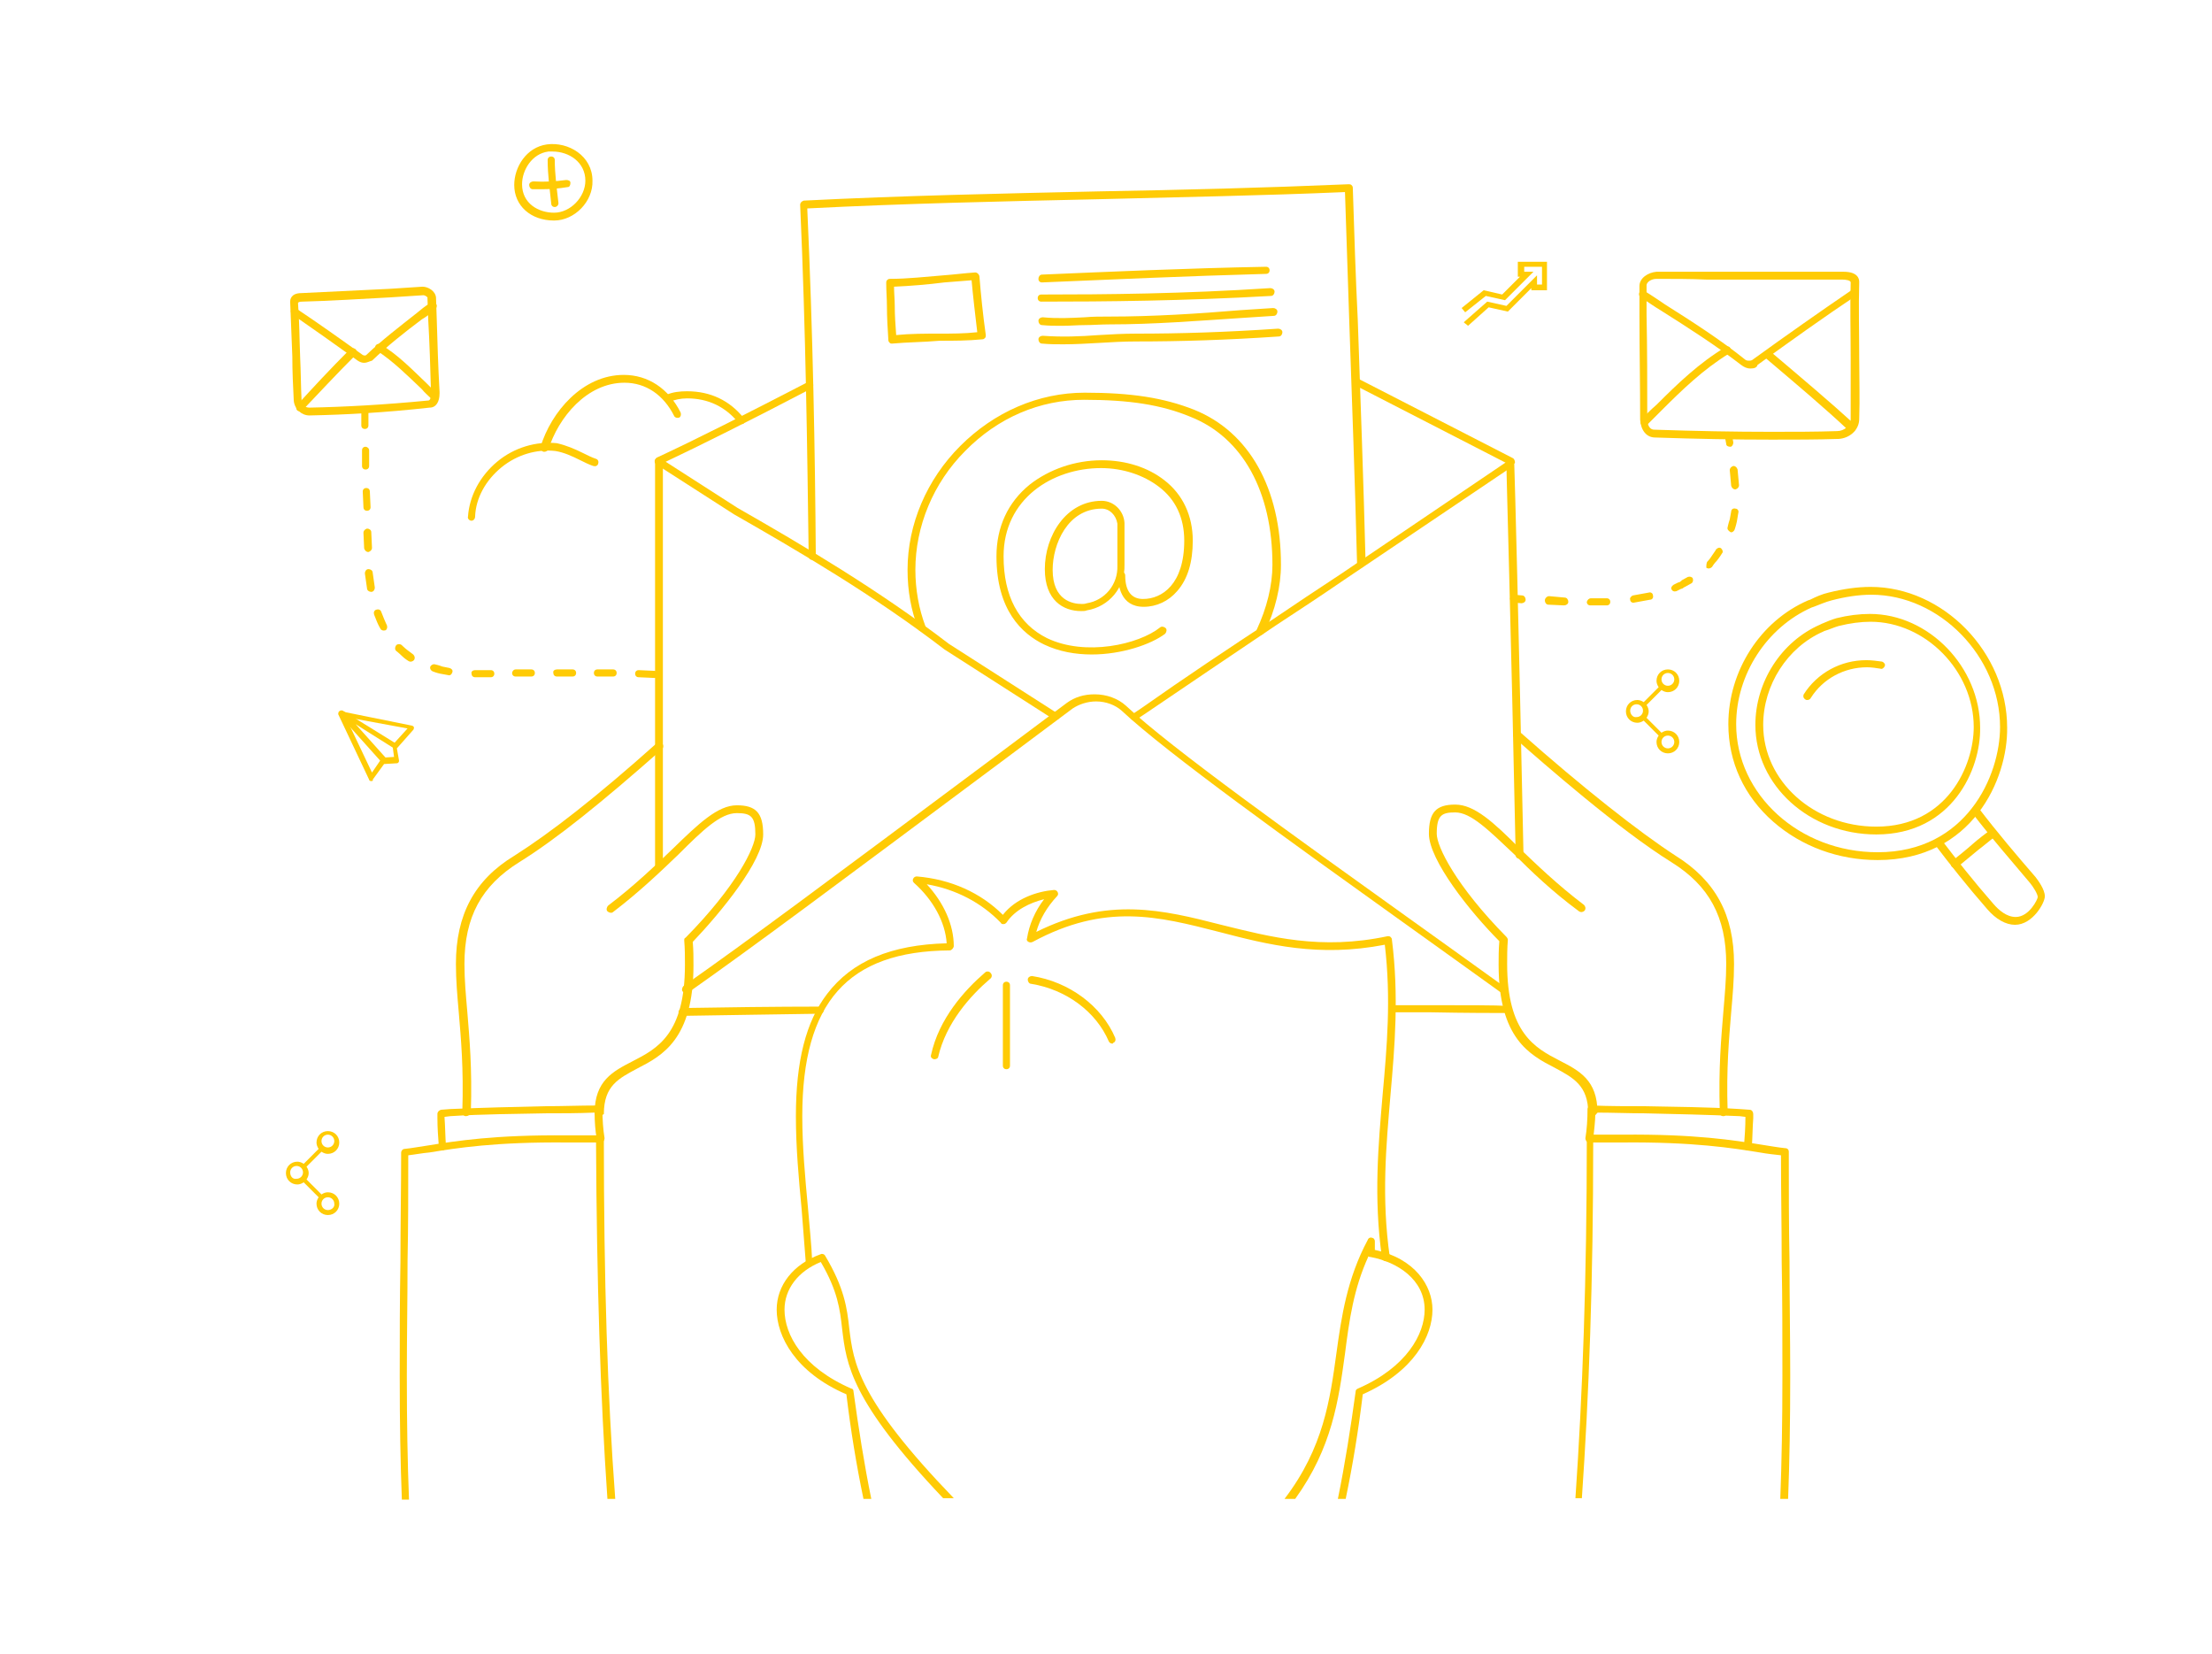 <?xml version="1.0" encoding="utf-8"?>
<!-- Generator: Adobe Illustrator 22.1.0, SVG Export Plug-In . SVG Version: 6.00 Build 0)  -->
<svg version="1.1" id="Layer_1" xmlns="http://www.w3.org/2000/svg" xmlns:xlink="http://www.w3.org/1999/xlink" x="0px" y="0px"
	 viewBox="0 0 311 232.5" style="enable-background:new 0 0 311 232.5;" xml:space="preserve">
<style type="text/css">
	.st0{fill:#FFFFFF;opacity:0;}
	.st1{fill:#FFCB05;}
	.st0:hover {
            fill: #ffffff;
            opacity: 1;
            cursor: pointer;
        }
</style>
<g>
	<path class="st0" d="M156.9,79.3c0.2-0.7,0.2-1.5,0.3-2.2c0-0.3,0-0.6,0-0.9c0-0.5-0.2-0.9-0.4-1.3c0-0.1,0.1-0.2,0.1-0.2
		c0.3-1.2-0.4-2.9-1.7-3.1c-2.8-0.4-4.8,1-6,3.5c-1,2.3-2.1,5.3-0.7,7.7c0.8,1.2,2,1.8,3.3,1.9c0.8,0.6,1.8,0.6,2.8,0.2
		c2-0.9,3.3-2.7,2.6-4.9C157.1,79.7,157,79.5,156.9,79.3z"/>
	<path class="st0" d="M136.8,41.3c0.8-0.5,0.5-1.8-0.5-1.8c-0.3,0-0.7,0-1,0c-0.7-0.1-1.5,0-2.2,0c-0.4,0-0.7,0.2-0.8,0.5
		c-2,0.1-4,0-5.9,0c-1.1,0-1.2,1.4-0.5,1.9c-0.3,0.4-0.4,0.9-0.4,1.5c-0.1,1.1-0.3,2.6,0,3.7c0.1,0.3,0.4,0.6,0.7,0.7
		c1.5,0.4,3.3,0,4.8-0.2c1.9-0.2,3.8-0.4,5.7-0.3c0.7,0.1,1.3-0.9,0.9-1.5C136.6,44.4,137,42.8,136.8,41.3z"/>
	<path class="st0" d="M52.6,49.1c1.6-2.1,3.7-3.7,6.2-4.8c0.4-0.2,0.6-0.6,0.5-1c0.3-0.1,0.6-0.2,0.9-0.4c1.1-0.6,0.1-2.3-1-1.7
		c-2,1.1-6.3,0.2-8.4,0.3c-2.7,0-5.4,0.1-8.1,0.2c-1,0-1.3,1.3-0.5,1.9c3,2,5.9,5.1,9.3,6.3C52,50.2,52.5,49.7,52.6,49.1z
		 M54.4,44.5C54.4,44.5,54.5,44.5,54.4,44.5C54.4,44.5,54.4,44.5,54.4,44.5C54.4,44.5,54.4,44.5,54.4,44.5z"/>
	<path class="st0" d="M57.2,52.5c0-0.4-0.1-0.7-0.5-0.9c-0.4-0.2-0.7-0.3-1.1-0.4c-0.2-0.2-0.4-0.5-0.7-0.7
		c-0.1-0.2-0.2-0.3-0.4-0.4c-0.2-0.1-0.3-0.2-0.5-0.2c-0.1,0-0.2-0.1-0.2-0.1c0,0-0.1,0-0.1-0.1c0,0,0,0,0,0c-0.1,0-0.2-0.1-0.2-0.1
		c-0.5-0.2-1,0.1-1.1,0.6c-0.7,0-1.3,0-2,0c-0.5-0.2-1,0-1.3,0.4c-2,0.5-3.8,3.7-5.5,4.7C43.2,55.4,43,55.7,43,56
		c-0.8,0.4-0.5,2,0.5,1.9c1.4-0.2,2.7-0.3,4.1-0.5c3-0.3,5.9-0.3,9-0.4c0.3,0,0.5-0.1,0.7-0.3c0.8,0,1.6,0.1,2.4,0
		c0.9,0,1.2-1,0.7-1.7C59.5,53.8,58.3,53.3,57.2,52.5z"/>
	<path class="st0" d="M54.4,104.3c-1.2-0.9-2.5-1.7-3.9-2.4c-0.6-0.3-1.1,0.6-0.5,0.9c0.2,0.1,0.4,0.2,0.5,0.3c0,0.1,0,0.2,0.1,0.3
		c0.6,1.1,1.4,2.2,2.5,3c0.6,0.5,1.9,1,2.5,0.1C56.1,105.6,54.9,104.7,54.4,104.3z"/>
	<path class="st0" d="M286.3,123.7c-0.7-0.9-1.7-1.5-2.4-2.3c-0.9-0.9-1.7-2-2.3-3.1c-0.6-1-1.7-0.9-2.3-0.3
		c-0.6-0.1-1.2,0.2-1.8,0.7c-0.6,0.5-0.9,1.1-1.1,1.8c-0.1,0.1-0.2,0.2-0.2,0.4c-0.2,0.6-0.1,1.2,0.2,1.7c0.1,0.2,0.1,0.4,0.2,0.6
		c0.4,0.9,1.4,2.3,2.6,2.6c0.4,0.8,0.8,1.6,1.5,2.2c1.3,1.2,3.5,1.4,5,0.4C287.3,127.3,287.4,125.2,286.3,123.7z"/>
	<path class="st0" d="M230.1,101.4c1.9,0,1.9-3,0-3C228.2,98.4,228.2,101.4,230.1,101.4z"/>
	<path class="st0" d="M234.6,94.1c-1.9,0-1.9,3,0,3C236.5,97.1,236.5,94.1,234.6,94.1z"/>
	<path class="st0" d="M234.4,102.9c-1.9,0-1.9,3,0,3C236.4,105.9,236.4,102.9,234.4,102.9z"/>
	<path class="st0" d="M78.7,155.6c-5.3,0-10.5,0.7-15.7,1.5c-1.1,0.2-1.3,1.2-0.9,2c-0.1,0.8,0.4,1.6,1.4,1.6
		c6.5-0.3,13-0.5,19.4-0.8c0.6,0,1.3-0.4,1.4-1.1C84.9,155.3,81.2,155.6,78.7,155.6z"/>
	<path class="st0" d="M241.8,156c-5.6-0.4-11.3-0.3-16.9,0.1c-1.1,0.1-1.6,1.2-1.4,2c-0.2,0.9,0.2,1.9,1.4,1.9
		c3-0.1,6.2,0.5,9.2,0.5c3.4,0.1,6.8,0.1,10.3,0.1c0.6,0,1.3-0.5,1.4-1.1C246.5,156.6,244.2,156.2,241.8,156z"/>
	<path class="st0" d="M260.9,43.2c0.1-1.2-1.6-1.3-1.9-0.3c-2.2,1.5-10.9,4.5-9.2,7.9c0.9,1.8,3.6,3.1,5.1,4.2
		c1.5,1,2.5,2.1,3.7,3.5c0.4,0.4,0.4,0.9,1.1,1c0.5,0.1,1.1-0.1,1.2-0.7c0.6-1.9-0.1-4.8-0.1-6.9C260.7,48.9,260.7,46,260.9,43.2z"
		/>
	<path class="st0" d="M231.2,44.1c-0.3,2.7-0.4,6,0.1,8.6c0.1,0.4,0.2,0.7,0.3,0.9c-0.2,1.3-0.4,2.5-0.3,3.8c0,1,1.3,1.4,1.9,0.5
		c2.1-3.5,5-6.2,8.7-8c0.9-0.4,0.5-1.5-0.2-1.8c-3.4-1.4-5.9-4.2-9.2-5.7C231.3,42,230.3,43.5,231.2,44.1z"/>
</g>
<g>
	<g>
		<polygon class="st1" points="208.3,41.1 208.3,41.1 209,41.1 		"/>
		<path class="st1" d="M213.4,36.7v2.2l0.3,0l-2.5,2.5l-2.6-0.6l-3.1,2.5l0.5,0.6l2.9-2.3l2.7,0.6l4-4l-1.3,0v-0.7h2.5v2.5h-0.7
			l0-1.3l-4.3,4.3l-2.7-0.6l-3.3,2.9c0.2,0.2,0.4,0.3,0.6,0.5v0l2.9-2.6l2.7,0.6l3.3-3.3l0,0.3h2.2v-4H213.4z"/>
	</g>
	<path class="st1" d="M46.1,167.6c-0.3,0-0.6,0.1-0.9,0.3l-2.1-2.1c0.2-0.3,0.3-0.6,0.3-0.9c0-0.3-0.1-0.6-0.3-0.9l2.1-2.1
		c0.3,0.2,0.6,0.3,0.9,0.3c0.9,0,1.6-0.7,1.6-1.6c0-0.9-0.7-1.6-1.6-1.6s-1.6,0.7-1.6,1.6c0,0.3,0.1,0.6,0.3,0.9l-2.1,2.1
		c-0.3-0.2-0.6-0.3-0.9-0.3c-0.9,0-1.6,0.7-1.6,1.6s0.7,1.6,1.6,1.6c0.3,0,0.6-0.1,0.9-0.3l2.1,2.1c-0.2,0.3-0.3,0.6-0.3,0.9
		c0,0.9,0.7,1.6,1.6,1.6s1.6-0.7,1.6-1.6S47,167.6,46.1,167.6z M46.1,159.5c0.5,0,0.9,0.4,0.9,0.9c0,0.5-0.4,0.9-0.9,0.9
		c-0.5,0-0.9-0.4-0.9-0.9C45.2,159.9,45.6,159.5,46.1,159.5z M40.8,164.8c0-0.5,0.4-0.9,0.9-0.9c0.5,0,0.9,0.4,0.9,0.9
		c0,0.5-0.4,0.9-0.9,0.9C41.2,165.8,40.8,165.4,40.8,164.8z M46.1,170.1c-0.5,0-0.9-0.4-0.9-0.9c0-0.5,0.4-0.9,0.9-0.9
		c0.5,0,0.9,0.4,0.9,0.9C47.1,169.7,46.6,170.1,46.1,170.1z"/>
	<path class="st1" d="M234.5,102.7c-0.3,0-0.6,0.1-0.9,0.3l-2.1-2.1c0.2-0.3,0.3-0.6,0.3-0.9s-0.1-0.6-0.3-0.9l2.1-2.1
		c0.3,0.2,0.6,0.3,0.9,0.3c0.9,0,1.6-0.7,1.6-1.6c0-0.9-0.7-1.6-1.6-1.6s-1.6,0.7-1.6,1.6c0,0.3,0.1,0.6,0.3,0.9l-2.1,2.1
		c-0.3-0.2-0.6-0.3-0.9-0.3c-0.9,0-1.6,0.7-1.6,1.6s0.7,1.6,1.6,1.6c0.3,0,0.6-0.1,0.9-0.3l2.1,2.1c-0.2,0.3-0.3,0.6-0.3,0.9
		c0,0.9,0.7,1.6,1.6,1.6s1.6-0.7,1.6-1.6C236.1,103.4,235.4,102.7,234.5,102.7z M234.5,94.6c0.5,0,0.9,0.4,0.9,0.9s-0.4,0.9-0.9,0.9
		c-0.5,0-0.9-0.4-0.9-0.9S234,94.6,234.5,94.6z M229.2,99.9c0-0.5,0.4-0.9,0.9-0.9c0.5,0,0.9,0.4,0.9,0.9c0,0.5-0.4,0.9-0.9,0.9
		C229.6,100.9,229.2,100.4,229.2,99.9z M234.5,105.2c-0.5,0-0.9-0.4-0.9-0.9c0-0.5,0.4-0.9,0.9-0.9c0.5,0,0.9,0.4,0.9,0.9
		C235.4,104.8,235,105.2,234.5,105.2z"/>
	<path class="st1" d="M52.2,109.8C52.2,109.8,52.2,109.8,52.2,109.8c-0.2,0-0.3-0.1-0.3-0.2l-4.3-9.1c-0.1-0.1,0-0.3,0-0.4
		c0.1-0.1,0.2-0.2,0.4-0.1l9.9,2c0.1,0,0.2,0.1,0.3,0.2c0,0.1,0,0.3-0.1,0.4l-2.3,2.6l0.3,1.7c0,0.1,0,0.2-0.1,0.3
		c-0.1,0.1-0.2,0.1-0.3,0.1l-1.7,0.1l-1.6,2.2C52.5,109.7,52.4,109.8,52.2,109.8z M48.6,100.8l3.7,7.8l1.3-1.9
		c0.1-0.1,0.2-0.1,0.3-0.2l1.5-0.1l-0.2-1.5c0-0.1,0-0.2,0.1-0.3l2-2.2L48.6,100.8z"/>
	<path class="st1" d="M53.7,107.2l-6-6.7c-0.1-0.1-0.1-0.3,0-0.5c0.1-0.1,0.3-0.2,0.5-0.1l7.6,4.7l-0.4,0.6l-5.4-3.4l4.3,4.8
		L53.7,107.2z"/>
	<path class="st1" d="M213.6,120.7c-0.3,0-0.5-0.2-0.5-0.5c-0.7-34.1-1.3-52.8-1.3-55.1l-21.4-11c-0.3-0.1-0.4-0.5-0.2-0.7
		c0.1-0.3,0.5-0.4,0.7-0.2l21.8,11.2c0.2,0.1,0.3,0.4,0.3,0.6c0,0.1-0.1,0.2-0.1,0.2c0.1,2.8,0.6,21.4,1.3,55
		C214.1,120.4,213.9,120.7,213.6,120.7C213.6,120.7,213.6,120.7,213.6,120.7z"/>
	<path class="st1" d="M211.9,142.4C211.9,142.4,211.9,142.4,211.9,142.4c-1.4,0-5.9,0-10.7-0.1l-5.5,0c-0.3,0-0.5-0.2-0.5-0.5
		c0-0.3,0.2-0.5,0.5-0.5c0,0,0,0,0,0l5.5,0c4.8,0,9.3,0,10.7,0.1c0.3,0,0.5,0.3,0.5,0.5C212.4,142.2,212.2,142.4,211.9,142.4z"/>
	<path class="st1" d="M92.6,122.3c-0.3,0-0.5-0.2-0.5-0.5v-57c0-0.2,0.1-0.4,0.3-0.5c5.4-2.5,12.5-6.1,21.2-10.6
		c0.3-0.1,0.6,0,0.7,0.2c0.1,0.3,0,0.6-0.2,0.7c-8.6,4.5-15.6,8-20.9,10.5v56.6C93.1,122.1,92.9,122.3,92.6,122.3z"/>
	<path class="st1" d="M148.4,101.2c-0.1,0-0.2,0-0.3-0.1l-15.3-9.8c0,0,0,0,0,0c-9.9-7.6-20.5-13.8-29.6-19l-10.9-7
		c-0.3-0.2-0.3-0.5-0.2-0.7c0.2-0.3,0.5-0.3,0.7-0.2l10.9,7c9.1,5.2,19.8,11.5,29.7,19.1l15.3,9.8c0.3,0.2,0.3,0.5,0.2,0.7
		C148.8,101.1,148.6,101.2,148.4,101.2z"/>
	<path class="st1" d="M159.5,101.3c-0.2,0-0.3-0.1-0.4-0.2c-0.2-0.2-0.1-0.6,0.1-0.7l1.2-0.8c6.1-4.3,12.4-8.5,18.5-12.5
		c3.1-2.1,6.4-4.3,9.6-6.4l23.5-15.9c0.2-0.2,0.6-0.1,0.7,0.1c0.2,0.2,0.1,0.6-0.1,0.7L189,81.5c-3.2,2.2-6.4,4.3-9.6,6.4
		c-6.1,4.1-12.3,8.3-18.5,12.5l-1.2,0.8C159.7,101.3,159.6,101.3,159.5,101.3z"/>
	<path class="st1" d="M211.3,139.6c-0.1,0-0.2,0-0.3-0.1c-4-2.9-8.8-6.3-13.8-9.9c-15.5-11.1-33.1-23.7-39.5-29.7
		c-0.9-0.8-2.2-1.3-3.6-1.3c-1.2,0-2.4,0.4-3.3,1l-9.5,7.1c-25.5,19-35,26.1-44.5,32.8c-0.2,0.2-0.6,0.1-0.8-0.1
		c-0.2-0.2-0.1-0.6,0.1-0.8c9.4-6.6,18.9-13.7,44.4-32.7l9.5-7.1c1.1-0.8,2.4-1.2,3.9-1.2c1.7,0,3.3,0.6,4.4,1.6
		c6.4,6,23.9,18.5,39.4,29.6c5,3.6,9.8,7,13.8,9.9c0.2,0.2,0.3,0.5,0.1,0.8C211.7,139.6,211.5,139.6,211.3,139.6z"/>
	<path class="st1" d="M95.9,142.8c-0.3,0-0.5-0.2-0.5-0.5c0-0.3,0.2-0.5,0.5-0.6c5.4-0.1,13.5-0.2,19.4-0.2c0.3,0,0.5,0.2,0.5,0.5
		c0,0.3-0.2,0.5-0.5,0.5C109.4,142.6,101.2,142.7,95.9,142.8C95.9,142.8,95.9,142.8,95.9,142.8z"/>
	<path class="st1" d="M191.3,79.8c-0.3,0-0.5-0.2-0.5-0.5c-0.3-11.7-0.7-22.6-1.1-34.2c-0.2-5.9-0.4-11.9-0.6-18.1
		c-11.5,0.5-23.2,0.7-34.5,1c-13.5,0.3-27.4,0.6-41.1,1.3c0.8,17.5,1.1,34.5,1.2,48.9c0,0.3-0.2,0.5-0.5,0.5c-0.3,0-0.5-0.2-0.5-0.5
		c-0.2-14.5-0.4-31.6-1.2-49.4c0-0.3,0.2-0.5,0.5-0.6c13.9-0.7,28-1,41.6-1.3c11.5-0.2,23.3-0.5,35-1c0.1,0,0.3,0,0.4,0.1
		c0.1,0.1,0.2,0.2,0.2,0.4c0.2,6.3,0.4,12.6,0.7,18.6c0.4,11.6,0.8,22.5,1.1,34.2C191.9,79.5,191.6,79.8,191.3,79.8
		C191.3,79.8,191.3,79.8,191.3,79.8z"/>
	<g>
		<path class="st1" d="M152,85.9c-2.5,0-5.1-1.5-5.1-5.9c0-4.7,3-9.6,8-9.6c1.7,0,3.1,1.4,3.2,3.1c0,1.4,0,2.6,0,3.6
			c0,0.9,0,1.6,0,2.3c0.1,3.2-2.2,5.9-5.3,6.4C152.6,85.9,152.3,85.9,152,85.9z M154.9,71.5c-4.8,0-6.9,5-6.9,8.6
			c0,4.3,2.8,4.8,4.1,4.8c0.2,0,0.4,0,0.7-0.1c2.5-0.4,4.4-2.6,4.3-5.3c0-0.7,0-1.5,0-2.3c0-1.1,0-2.3,0-3.6
			C156.9,72.4,156,71.5,154.9,71.5z"/>
		<path class="st1" d="M153.5,92c-2.3,0-4.6-0.4-6.7-1.4c-3.1-1.5-6.7-4.8-6.7-12.4c0-4.1,1.6-7.6,4.7-10.1
			c2.7-2.1,6.3-3.4,10.1-3.4c3.4,0,6.5,1,8.8,2.8c2.6,2,4,5,4,8.5c0,3-0.7,5.4-2.2,7.1c-1.2,1.4-2.9,2.2-4.7,2.2
			c-3.3,0-3.6-3.1-3.6-4.4c0-0.3,0.2-0.5,0.5-0.5c0.3,0,0.5,0.2,0.5,0.5c0,2.2,0.9,3.3,2.5,3.3c2.7,0,5.8-2.1,5.8-8.2
			c0-3.2-1.2-5.8-3.6-7.6c-2.1-1.6-5-2.6-8.1-2.6c-6.8,0-13.7,4.3-13.7,12.4c0,5.6,2.1,9.5,6.1,11.5c5.4,2.6,12.9,0.9,15.9-1.5
			c0.2-0.2,0.6-0.1,0.8,0.1c0.2,0.2,0.1,0.6-0.1,0.8C161.8,90.6,157.7,92,153.5,92z"/>
	</g>
	<path class="st1" d="M125.4,48.3c-0.1,0-0.2,0-0.3-0.1c-0.1-0.1-0.2-0.2-0.2-0.4c-0.1-1.6-0.2-3.2-0.2-4.7c0-1.1-0.1-2.2-0.1-3.3
		c0-0.1,0-0.3,0.1-0.4c0.1-0.1,0.2-0.2,0.4-0.2c2.5,0,5.1-0.3,7.6-0.5c1.4-0.1,2.9-0.3,4.4-0.4c0.3,0,0.5,0.2,0.6,0.5
		c0.2,2.5,0.5,5.5,0.9,8.3c0,0.1,0,0.3-0.1,0.4c-0.1,0.1-0.2,0.2-0.4,0.2c-2,0.2-4,0.2-6,0.2C129.8,48.1,127.6,48.1,125.4,48.3
		C125.5,48.3,125.5,48.3,125.4,48.3z M125.7,40.3c0,0.9,0.1,1.8,0.1,2.7c0,1.4,0.1,2.7,0.2,4.1c2-0.2,4.1-0.2,6-0.2
		c1.8,0,3.6,0,5.4-0.2c-0.3-2.5-0.6-5.1-0.8-7.3c-1.3,0.1-2.6,0.2-3.8,0.3C130.4,40,128,40.2,125.7,40.3z"/>
	<path class="st1" d="M146.5,39.7c-0.3,0-0.5-0.2-0.5-0.5c0-0.3,0.2-0.6,0.5-0.6c9.4-0.4,20.5-0.9,31.5-1.1c0.3,0,0.5,0.2,0.5,0.5
		c0,0.3-0.2,0.5-0.5,0.5C167,38.8,156,39.3,146.5,39.7C146.6,39.7,146.6,39.7,146.5,39.7z"/>
	<path class="st1" d="M146.4,42.4c-0.3,0-0.5-0.2-0.5-0.5c0-0.3,0.2-0.5,0.5-0.5c9.1,0,20-0.1,32.2-0.9c0.3,0,0.6,0.2,0.6,0.5
		c0,0.3-0.2,0.6-0.5,0.6C166.4,42.3,155.4,42.4,146.4,42.4z"/>
	<path class="st1" d="M149.3,45.8c-0.9,0-1.8,0-2.8-0.1c-0.3,0-0.5-0.3-0.5-0.6c0-0.3,0.3-0.5,0.6-0.5c2.1,0.2,3.9,0.1,5.9,0
		c1.1-0.1,2.3-0.1,3.5-0.1c6.1,0,12.4-0.4,18.4-0.9c1.5-0.1,3.1-0.2,4.6-0.3c0.3,0,0.6,0.2,0.6,0.5c0,0.3-0.2,0.6-0.5,0.6
		c-1.5,0.1-3.1,0.2-4.6,0.3c-6.1,0.4-12.3,0.9-18.5,0.9c-1.2,0-2.4,0.1-3.5,0.1C151.5,45.7,150.4,45.8,149.3,45.8z"/>
	<path class="st1" d="M149.5,48.4c-1,0-1.9,0-3-0.1c-0.3,0-0.5-0.3-0.5-0.6c0-0.3,0.3-0.5,0.6-0.5c2.8,0.2,5.2,0.1,7.9-0.1
		c1.7-0.1,3.4-0.2,5.3-0.2c6.1,0,12.6-0.2,19.9-0.7c0.3,0,0.6,0.2,0.6,0.5c0,0.3-0.2,0.6-0.5,0.6c-7.3,0.5-13.9,0.7-20,0.7
		c-1.8,0-3.6,0.1-5.2,0.2C152.8,48.3,151.2,48.4,149.5,48.4z"/>
	<path class="st1" d="M177.2,89.3c-0.1,0-0.2,0-0.2-0.1c-0.3-0.1-0.4-0.4-0.3-0.7c1.4-3,2.2-6.2,2.2-9.1c0-10.3-4.2-17.9-11.5-20.8
		c-4.1-1.7-8.6-2.4-15-2.4c-6.2,0-12.1,2.5-16.7,7.2c-4.5,4.5-7,10.6-7,16.7c0,2.8,0.5,5.5,1.4,7.9c0.1,0.3,0,0.6-0.3,0.7
		c-0.3,0.1-0.6,0-0.7-0.3c-1-2.6-1.5-5.3-1.5-8.3c0-6.4,2.7-12.7,7.4-17.4c4.8-4.8,11-7.5,17.5-7.5c6.5,0,11.1,0.7,15.4,2.4
		c7.7,3.1,12.2,11,12.2,21.8c0,3-0.8,6.4-2.3,9.5C177.6,89.1,177.4,89.3,177.2,89.3z"/>
	<g>
		<path class="st1" d="M119.4,186.7c-0.3-2.8-0.7-5.7-3.4-10.2c-0.1-0.2-0.4-0.3-0.6-0.2c-3.9,1.4-6.2,4.4-6.2,7.8
			c0,3.7,2.6,8.8,9.8,11.9c0.6,5,1.4,9.9,2.4,14.7h1.1c-1-4.9-1.8-10-2.5-15.1c0-0.2-0.1-0.4-0.3-0.4c-6.9-3-9.4-7.6-9.4-11.1
			c0-2.9,1.9-5.4,5.1-6.7c2.4,4.1,2.7,6.7,3,9.4c0.6,5,1.2,10.1,14.2,23.8h1.5C120.6,196.6,120,191.6,119.4,186.7z"/>
		<path class="st1" d="M113.8,178.1c-0.3,0-0.5-0.2-0.5-0.5c-0.2-2.6-0.4-5.2-0.6-7.7c-0.4-4.2-0.8-8.6-0.8-13
			c0-7.7,1.4-13.3,4.4-17.2c3.5-4.6,9-6.9,16.8-7.1c-0.2-3-1.9-6.1-4.6-8.5c-0.2-0.2-0.2-0.4-0.1-0.6c0.1-0.2,0.3-0.3,0.5-0.3
			c4.8,0.4,9,2.3,12.1,5.4c1.8-2.3,4.8-3.3,7.2-3.5c0.2,0,0.4,0.1,0.5,0.3c0.1,0.2,0.1,0.4-0.1,0.6c-1.4,1.5-2.4,3.2-2.9,5
			c10.1-5,17.8-3.1,26-1c6.9,1.7,14,3.6,23.4,1.6c0.1,0,0.3,0,0.4,0.1c0.1,0.1,0.2,0.2,0.2,0.4c1,7.9,0.4,15-0.2,21.8
			c-0.6,7.1-1.3,14.4-0.1,22.8c0,0.3-0.2,0.6-0.5,0.6c-0.3,0-0.6-0.2-0.6-0.5c-1.2-8.5-0.5-15.9,0.1-23c0.6-6.6,1.2-13.4,0.3-21
			c-9.3,1.8-16.4,0-23.3-1.8c-8.6-2.2-16-4.1-26.2,1.4c-0.2,0.1-0.4,0.1-0.6,0c-0.2-0.1-0.3-0.3-0.2-0.5c0.3-1.9,1.1-3.8,2.4-5.5
			c-2,0.5-4.1,1.5-5.3,3.3c-0.1,0.1-0.2,0.2-0.4,0.2c-0.2,0-0.3,0-0.4-0.2c-2.7-2.8-6.3-4.7-10.4-5.4c2.4,2.6,3.8,5.7,3.8,8.7
			c0,0.1-0.1,0.3-0.2,0.4c-0.1,0.1-0.2,0.2-0.4,0.2c-14.3,0.1-20.7,7.3-20.7,23.3c0,4.3,0.4,8.6,0.8,12.9c0.2,2.5,0.5,5.1,0.6,7.7
			C114.3,177.8,114.1,178.1,113.8,178.1C113.8,178.1,113.8,178.1,113.8,178.1z"/>
		<path class="st1" d="M182.1,210.7c5.2-7.2,6.1-13.9,7-20.4c0.6-4.7,1.2-9.1,3.3-13.7c0.1,0.1,0.2,0.1,0.3,0.1
			c3.8,0.7,7.6,3.2,7.6,7.4c0,3.4-2.5,8.1-9.4,11.1c-0.2,0.1-0.3,0.2-0.3,0.4c-0.7,5.1-1.5,10.2-2.5,15.1h1.1
			c1-4.8,1.8-9.7,2.4-14.7c7.2-3.2,9.8-8.2,9.8-11.9c0-3.4-2.5-7.2-8.1-8.4c0-0.4,0-0.8,0-1.2c0-0.3-0.2-0.5-0.4-0.5
			c-0.2-0.1-0.5,0-0.6,0.3c-2.9,5.4-3.7,10.8-4.4,15.9c-0.9,6.5-1.8,13.3-7.3,20.5H182.1z"/>
		<path class="st1" d="M131.4,148.9c0,0-0.1,0-0.1,0c-0.3-0.1-0.5-0.3-0.4-0.6c1.1-5.1,4.7-9.1,7.6-11.6c0.2-0.2,0.6-0.2,0.8,0.1
			c0.2,0.2,0.2,0.6-0.1,0.8c-2.8,2.4-6.2,6.2-7.3,11C131.9,148.7,131.7,148.9,131.4,148.9z"/>
		<path class="st1" d="M141.5,150.3c-0.3,0-0.5-0.2-0.5-0.5v-11.3c0-0.3,0.2-0.5,0.5-0.5c0.3,0,0.5,0.2,0.5,0.5v11.3
			C142,150.1,141.8,150.3,141.5,150.3z"/>
		<path class="st1" d="M156.4,146.7c-0.2,0-0.4-0.1-0.5-0.3c-1.8-4.2-6-7.3-10.9-8.1c-0.3,0-0.5-0.3-0.5-0.6c0-0.3,0.3-0.5,0.6-0.5
			c5.2,0.8,9.8,4.2,11.7,8.7c0.1,0.3,0,0.6-0.3,0.7C156.5,146.7,156.4,146.7,156.4,146.7z"/>
	</g>
	<g>
		<path class="st1" d="M65.5,156.9C65.5,156.9,65.5,156.9,65.5,156.9c-0.3,0-0.5-0.3-0.5-0.6c0.2-6.2-0.2-10.4-0.5-14
			c-0.2-2.3-0.4-4.5-0.4-6.8c0-6.9,2.6-11.8,8.2-15.2c5.2-3.3,11.6-8.3,20-15.8c0.2-0.2,0.6-0.2,0.8,0c0.2,0.2,0.2,0.6,0,0.8
			c-8.5,7.5-14.8,12.6-20.1,15.9c-5.3,3.3-7.7,7.7-7.7,14.3c0,2.3,0.2,4.4,0.4,6.7c0.3,3.7,0.7,7.9,0.5,14.2
			C66.1,156.7,65.8,156.9,65.5,156.9z"/>
		<path class="st1" d="M84.1,157c-0.3,0-0.5-0.2-0.5-0.5c0-4.6,2.6-5.9,5.3-7.3c3.5-1.8,7.4-3.8,7.4-13.6c0-1.1,0-2.2-0.1-3.4
			c0-0.2,0-0.3,0.2-0.4c7.1-7.2,9.8-12.7,9.8-14.5c0-2.5-0.6-3-2.6-3c-2.3,0-4.8,2.4-8.2,5.8c-2.4,2.3-5.4,5.2-9.2,8.1
			c-0.2,0.2-0.6,0.1-0.8-0.1c-0.2-0.2-0.1-0.6,0.1-0.8c3.7-2.8,6.7-5.7,9.1-8c3.6-3.5,6.3-6.1,9-6.1c2.7,0,3.7,1.1,3.7,4.1
			c0,3.7-5.9,10.9-9.9,15.1c0.1,1.2,0.1,2.2,0.1,3.3c0,10.4-4.4,12.7-7.9,14.5c-2.6,1.4-4.7,2.4-4.7,6.4
			C84.6,156.8,84.4,157,84.1,157z"/>
		<path class="st1" d="M57.5,210.7c-0.2-5.2-0.3-10.7-0.3-17.3c0-5.4,0.1-10.8,0.1-16.1c0.1-4.9,0.1-9.9,0.1-14.9
			c0.9-0.1,1.9-0.3,3-0.4c3.7-0.6,9.2-1.5,19.4-1.4l1.2,0c0.9,0,1.9,0,2.8,0c0.1,19.6,0.6,35.6,1.6,50.1h1.1
			c-1.1-14.7-1.6-30.8-1.6-50.6c0-0.3-0.2-0.5-0.5-0.5c-1.1,0-2.3,0-3.4,0l-1.2,0c-10.2-0.1-15.8,0.8-19.5,1.4
			c-1.4,0.2-2.4,0.4-3.4,0.5c-0.3,0-0.5,0.3-0.5,0.5c0,5.1-0.1,10.3-0.1,15.4c-0.1,5.3-0.1,10.8-0.1,16.1c0,6.6,0.1,12.1,0.3,17.3
			H57.5z"/>
		<path class="st1" d="M62.2,161.7c-0.3,0-0.5-0.2-0.5-0.5c-0.1-1.3-0.2-2.7-0.2-4l0-0.6c0-0.3,0.2-0.5,0.5-0.6l1.3-0.1
			c4.7-0.2,8.9-0.3,13.4-0.4c2.4,0,4.8-0.1,7.4-0.1c0.1,0,0.3,0,0.4,0.1c0.1,0.1,0.2,0.2,0.2,0.4c0,1.5,0.1,2.9,0.3,4.1
			c0,0.3-0.2,0.6-0.5,0.6c-0.3,0-0.6-0.2-0.6-0.5c-0.2-1.1-0.3-2.4-0.3-3.7c-2.4,0.1-4.7,0.1-6.9,0.1c-4.5,0.1-8.7,0.1-13.4,0.4
			l-0.8,0.1l0,0.1c0.1,1.3,0.1,2.7,0.2,4C62.7,161.4,62.5,161.7,62.2,161.7C62.2,161.7,62.2,161.7,62.2,161.7z"/>
	</g>
	<g>
		<path class="st1" d="M242.3,156.9c-0.3,0-0.5-0.2-0.5-0.5c-0.2-6.3,0.2-10.5,0.5-14.2c0.2-2.4,0.4-4.5,0.4-6.7
			c0-6.6-2.4-11-7.7-14.3c-7.4-4.6-17.9-13.8-22.1-17.5c-0.2-0.2-0.2-0.5,0-0.8c0.2-0.2,0.5-0.2,0.8,0c8.8,7.8,16.8,14.1,21.9,17.4
			c5.6,3.5,8.2,8.3,8.2,15.2c0,2.3-0.2,4.5-0.4,6.8c-0.3,3.7-0.7,7.8-0.5,14C242.8,156.6,242.6,156.9,242.3,156.9
			C242.3,156.9,242.3,156.9,242.3,156.9z"/>
		<path class="st1" d="M223.8,157c-0.3,0-0.5-0.2-0.5-0.5c0-3.9-2.1-5-4.7-6.4c-3.5-1.8-7.9-4.1-7.9-14.5c0-1,0-2.1,0.1-3.3
			c-4.1-4.1-9.9-11.4-9.9-15.1c0-3,1-4.1,3.7-4.1c2.7,0,5.4,2.5,9,6.1c2.4,2.3,5.4,5.2,9.1,8c0.2,0.2,0.3,0.5,0.1,0.8
			c-0.2,0.2-0.5,0.3-0.8,0.1c-3.8-2.8-6.8-5.7-9.2-8.1c-3.5-3.3-6-5.8-8.2-5.8c-1.9,0-2.6,0.4-2.6,3c0,1.8,2.7,7.3,9.8,14.5
			c0.1,0.1,0.2,0.3,0.2,0.4c-0.1,1.2-0.1,2.4-0.1,3.4c0,9.7,3.9,11.8,7.4,13.6c2.7,1.4,5.3,2.7,5.3,7.3
			C224.3,156.8,224.1,157,223.8,157z"/>
		<path class="st1" d="M222.4,210.7c1-14.5,1.6-30.5,1.6-50.1c1,0,1.9,0,2.8,0l1.2,0c10.1-0.1,15.7,0.8,19.4,1.4
			c1.1,0.2,2.1,0.3,3,0.4c0,5,0.1,10,0.1,14.9c0.1,5.3,0.1,10.7,0.1,16.1c0,6.6-0.1,12.1-0.3,17.3h1.1c0.2-5.2,0.3-10.7,0.3-17.3
			c0-5.4-0.1-10.8-0.1-16.1c-0.1-5-0.1-10.3-0.1-15.4c0-0.3-0.2-0.5-0.5-0.5c-1-0.1-2.1-0.3-3.4-0.5c-3.7-0.6-9.3-1.5-19.5-1.4
			l-1.2,0c-1.1,0-2.2,0-3.3,0h0c-0.3,0-0.5,0.2-0.5,0.5c0,19.8-0.6,36-1.6,50.6H222.4z"/>
		<path class="st1" d="M245.7,161.7C245.7,161.7,245.7,161.7,245.7,161.7c-0.3,0-0.6-0.3-0.5-0.6c0.1-1.3,0.2-2.7,0.2-4l0-0.1
			l-0.8-0.1c-4.6-0.2-8.9-0.3-13.4-0.4c-2.2,0-4.5-0.1-6.9-0.1c0,1.3-0.2,2.6-0.3,3.7c0,0.3-0.3,0.5-0.6,0.5c-0.3,0-0.5-0.3-0.5-0.6
			c0.2-1.2,0.3-2.6,0.3-4.1c0-0.1,0.1-0.3,0.2-0.4c0.1-0.1,0.2-0.2,0.4-0.1c2.6,0.1,5,0.1,7.4,0.1c4.5,0.1,8.7,0.1,13.4,0.4l1.4,0.1
			c0.3,0,0.5,0.3,0.5,0.6l0,0.6c-0.1,1.3-0.1,2.7-0.2,4C246.2,161.5,246,161.7,245.7,161.7z"/>
	</g>
	<path class="st1" d="M66.3,73.2C66.2,73.2,66.2,73.2,66.3,73.2c-0.3,0-0.6-0.3-0.5-0.6c0.2-2.9,1.7-5.7,4.1-7.7
		c2.4-2,5.5-2.9,8.4-2.6c0,0,0,0,0,0c1.3,0.3,2.5,0.8,3.7,1.4c0.6,0.3,1.2,0.6,1.8,0.8c0.3,0.1,0.4,0.4,0.3,0.7
		c-0.1,0.3-0.4,0.4-0.7,0.3c-0.6-0.2-1.2-0.5-1.8-0.8c-1.2-0.6-2.3-1.1-3.5-1.3c-2.6-0.3-5.4,0.5-7.6,2.3c-2.2,1.8-3.6,4.3-3.7,6.9
		C66.8,73,66.5,73.2,66.3,73.2z"/>
	<path class="st1" d="M76.6,63.5c-0.1,0-0.1,0-0.2,0c-0.3-0.1-0.4-0.4-0.4-0.7c1.5-4.9,5.9-10.1,11.7-10.1c3.4,0,6.3,1.9,8,5.3
		c0.1,0.3,0,0.6-0.2,0.7c-0.3,0.1-0.6,0-0.7-0.2c-1.5-3-4-4.7-7-4.7c-5.3,0-9.3,4.9-10.7,9.4C77,63.3,76.8,63.5,76.6,63.5z"/>
	<path class="st1" d="M104.2,59.6c-0.2,0-0.3-0.1-0.4-0.2c-1.8-2.2-4.2-3.4-7.2-3.4c-0.9,0-1.8,0.2-2.5,0.5c-0.3,0.1-0.6,0-0.7-0.3
		c-0.1-0.3,0-0.6,0.3-0.7c0.9-0.4,1.9-0.5,2.9-0.5c3.3,0,6,1.3,8,3.8c0.2,0.2,0.1,0.6-0.1,0.8C104.5,59.6,104.4,59.6,104.2,59.6z"/>
	<g>
		<path class="st1" d="M43.5,58.4c-1.1,0-2.1-0.9-2.2-2.1c-0.1-2-0.2-4.1-0.2-6.2c-0.1-2.5-0.2-5.1-0.3-7.6c0,0,0-0.1,0-0.1
			c0-0.3,0.1-1.2,1.6-1.2c4.1-0.2,8.3-0.4,12.4-0.6c1.5-0.1,3.1-0.2,4.6-0.3c0.8,0,1.8,0.6,1.9,1.5l0.1,2.9
			c0.1,3.4,0.2,6.9,0.4,10.4c0,0.1,0,0.1,0,0.2c0,1.2-0.5,2-1.4,2C54.1,58,48.6,58.3,43.5,58.4C43.5,58.4,43.5,58.4,43.5,58.4z
			 M59.5,41.5L59.5,41.5c-1.6,0.1-3.1,0.2-4.6,0.3c-4,0.2-8.2,0.5-12.4,0.6c-0.4,0-0.6,0.1-0.6,0.2c0.2,2.6,0.2,5.1,0.3,7.6
			c0.1,2,0.1,4.1,0.2,6.1c0,0.6,0.5,1,1.1,1v0.5l0-0.5c5-0.1,10.5-0.4,16.7-1c0.4,0,0.4-0.8,0.4-1c0,0,0-0.1,0-0.1
			c-0.1-3.5-0.2-7-0.4-10.4l-0.1-2.9C60.2,41.8,59.8,41.5,59.5,41.5z"/>
		<path class="st1" d="M51.2,51c-0.3,0-0.6-0.1-0.9-0.3c-3.2-2.3-6.3-4.5-9.2-6.5c-0.2-0.2-0.3-0.5-0.1-0.7c0.2-0.2,0.5-0.3,0.7-0.1
			c3,2,6.1,4.2,9.3,6.5c0.2,0.1,0.4,0.1,0.5,0c2.2-2.1,4.7-4,7.1-5.9c0.6-0.5,1.2-1,1.9-1.4c0.2-0.2,0.6-0.1,0.8,0.1
			c0.2,0.2,0.1,0.6-0.1,0.8c-0.6,0.5-1.2,1-1.9,1.4c-2.4,1.8-4.8,3.7-7,5.8C51.9,50.8,51.6,51,51.2,51z"/>
		<path class="st1" d="M42.2,57.8c-0.1,0-0.3,0-0.4-0.1c-0.2-0.2-0.2-0.5,0-0.8c2.2-2.4,4.5-4.9,7.4-7.8c0.2-0.2,0.6-0.2,0.8,0
			c0.2,0.2,0.2,0.6,0,0.8c-2.9,2.9-5.2,5.4-7.4,7.7C42.5,57.7,42.4,57.8,42.2,57.8z"/>
		<path class="st1" d="M61.1,56.3c-0.1,0-0.3-0.1-0.4-0.2c-0.5-0.5-1-0.9-1.4-1.4c-2-1.9-4-3.9-6.3-5.4c-0.3-0.2-0.3-0.5-0.2-0.7
			c0.2-0.3,0.5-0.3,0.7-0.2c2.5,1.5,4.5,3.6,6.5,5.5c0.5,0.5,0.9,0.9,1.4,1.4c0.2,0.2,0.2,0.5,0,0.8C61.4,56.2,61.3,56.3,61.1,56.3z
			"/>
	</g>
	<g>
		<path class="st1" d="M249.1,61.8c-5.1,0-10.5-0.1-16.4-0.3c-1.2,0-2-1-2.1-2.5c0-0.1,0-0.1,0-0.2c0-4.8-0.1-9.8-0.1-14.5
			c0-1.4,0-2.7,0-4.1c0-1.1,1.2-1.9,2.4-2c0,0,0.1,0,0.1,0c2.4,0,4.8,0,7.1,0c3.9,0,7.9,0,11.9,0c0,0,0,0,0,0c2.6,0,4.9,0,7.2,0
			c0,0,0,0,0,0c2,0,2.2,1,2.2,1.4c0,0,0,0.1,0,0.1c-0.1,3.5,0,7.1,0,10.6c0,2.8,0.1,5.7,0,8.6c0,1.5-1.3,2.7-2.9,2.8l-0.1,0
			C255.5,61.8,252.3,61.8,249.1,61.8z M232.9,39.2L232.9,39.2c-0.8,0-1.4,0.5-1.4,0.9c0,1.4,0,2.7,0,4.1c0.1,4.8,0.1,9.7,0.1,14.5
			c0,0.1,0,0.1,0,0.2c0,0.6,0.2,1.5,1,1.5c5.9,0.2,11.3,0.3,16.4,0.3c3.2,0,6.3,0,9.3-0.1c1,0,1.9-0.8,1.9-1.7c0-2.8,0-5.8,0-8.6
			c0-3.5-0.1-7.1,0-10.6c0-0.3-0.7-0.4-1.2-0.4c-2.3,0-4.6,0-7.2,0c0,0,0,0,0,0c-4,0-8,0-11.9,0C237.7,39.2,235.3,39.2,232.9,39.2z"
			/>
		<path class="st1" d="M246.1,51.8c-0.5,0-0.9-0.2-1.3-0.5c-3.5-2.7-7.4-5.2-11.2-7.6c-1-0.6-2-1.3-2.9-1.9
			c-0.3-0.2-0.3-0.5-0.2-0.7c0.2-0.3,0.5-0.3,0.7-0.2c1,0.6,2,1.3,2.9,1.9c3.8,2.4,7.7,4.9,11.2,7.7c0.2,0.2,0.4,0.2,0.7,0.2
			c0.2,0,0.4-0.1,0.5-0.2c4.7-3.4,9.4-6.7,13.8-9.7c0.2-0.2,0.6-0.1,0.7,0.1c0.2,0.2,0.1,0.6-0.1,0.7c-4.5,3-9.1,6.3-13.8,9.7
			C247,51.7,246.6,51.8,246.1,51.8C246.2,51.8,246.1,51.8,246.1,51.8z"/>
		<path class="st1" d="M260.4,60.7c-0.1,0-0.3,0-0.4-0.1c-3.4-3.2-7.2-6.4-11.8-10.3c-0.2-0.2-0.3-0.5-0.1-0.8
			c0.2-0.2,0.5-0.3,0.8-0.1c4.6,3.9,8.4,7.1,11.9,10.3c0.2,0.2,0.2,0.5,0,0.8C260.7,60.6,260.6,60.7,260.4,60.7z"/>
		<path class="st1" d="M231.2,59.9c-0.1,0-0.3-0.1-0.4-0.2c-0.2-0.2-0.2-0.6,0-0.8c0.7-0.7,1.4-1.4,2.1-2c2.9-2.9,6-5.9,9.7-8.1
			c0.3-0.2,0.6-0.1,0.7,0.2c0.2,0.3,0.1,0.6-0.2,0.7c-3.6,2.2-6.6,5.1-9.5,8c-0.7,0.7-1.4,1.4-2.1,2.1
			C231.5,59.8,231.3,59.9,231.2,59.9z"/>
	</g>
	<path class="st1" d="M77.9,31c-3.3,0-5.6-2.1-5.6-5c0-2.5,1.7-5.3,4.6-5.7c3-0.4,6.4,1.6,6.4,5.1C83.4,28.3,80.8,31,77.9,31z
		 M77.7,21.3c-0.2,0-0.4,0-0.6,0c-2.3,0.3-3.7,2.6-3.7,4.6c0,2.7,2.3,4,4.5,4c2.3,0,4.4-2.2,4.4-4.5C82.3,22.8,80,21.3,77.7,21.3z"
		/>
	<path class="st1" d="M78,29.1c-0.3,0-0.5-0.2-0.5-0.5c-0.2-1.9-0.5-4-0.5-6.1c0-0.3,0.2-0.5,0.5-0.5c0.3,0,0.5,0.2,0.5,0.5
		c0,2,0.3,4.1,0.5,5.9C78.6,28.8,78.3,29.1,78,29.1C78,29.1,78,29.1,78,29.1z"/>
	<path class="st1" d="M76.2,26.6c-0.4,0-0.8,0-1.3,0c-0.3,0-0.5-0.3-0.5-0.6c0-0.3,0.3-0.5,0.6-0.5c1.6,0.1,3.1,0,4.6-0.2
		c0.3,0,0.6,0.1,0.6,0.4c0,0.3-0.1,0.6-0.4,0.6C78.6,26.5,77.4,26.6,76.2,26.6z"/>
	<g>
		<path class="st1" d="M51.8,57.6l0,2.2c0,0.3-0.2,0.5-0.5,0.5c-0.3,0-0.5-0.2-0.5-0.5v0l0-2.2c0-0.3,0.2-0.5,0.5-0.5
			C51.5,57.1,51.8,57.3,51.8,57.6z"/>
		<path class="st1" d="M51.9,63.3l0,2.2c0,0.3-0.2,0.5-0.5,0.5c-0.3,0-0.5-0.2-0.5-0.5v0l0-2.2c0-0.3,0.2-0.5,0.5-0.5
			C51.6,62.8,51.9,63,51.9,63.3z"/>
		<path class="st1" d="M52,69.1l0.1,2.2c0,0.3-0.2,0.5-0.5,0.5c-0.3,0-0.5-0.2-0.5-0.5v0l-0.1-2.2c0-0.3,0.2-0.5,0.5-0.5
			S52,68.8,52,69.1z"/>
		<path class="st1" d="M52.2,74.8l0.1,2.2c0,0.3-0.2,0.5-0.5,0.6c-0.3,0-0.5-0.2-0.6-0.5v0l-0.1-2.2c0-0.3,0.2-0.5,0.5-0.6
			C51.9,74.3,52.2,74.5,52.2,74.8z"/>
		<path class="st1" d="M52.4,80.5l0.3,2.1c0,0.3-0.2,0.6-0.5,0.6c-0.3,0-0.6-0.2-0.6-0.5l-0.3-2.1c0-0.3,0.2-0.6,0.5-0.6
			C52.1,80,52.4,80.2,52.4,80.5L52.4,80.5z"/>
		<path class="st1" d="M53.6,86c0,0,0.2,0.5,0.4,1c0.2,0.5,0.4,0.9,0.4,0.9l0,0c0.1,0.3,0,0.6-0.2,0.7c-0.3,0.1-0.6,0-0.7-0.2
			c0,0-0.3-0.5-0.5-1c-0.2-0.5-0.4-1-0.4-1c-0.1-0.3,0-0.6,0.3-0.7C53.2,85.6,53.5,85.7,53.6,86z"/>
		<path class="st1" d="M56.5,90.7c0,0,0.4,0.4,0.8,0.7c0.4,0.3,0.8,0.6,0.8,0.6l0,0c0.2,0.2,0.3,0.5,0.1,0.8
			c-0.2,0.2-0.5,0.3-0.8,0.1l0,0c0,0-0.5-0.3-0.9-0.7c-0.4-0.4-0.8-0.7-0.8-0.7c-0.2-0.2-0.2-0.5,0-0.8
			C55.9,90.5,56.3,90.5,56.5,90.7z"/>
		<path class="st1" d="M61.2,93.4c0,0,0.5,0.1,1,0.3c0.5,0.1,1,0.2,1,0.2l0,0c0.3,0.1,0.5,0.3,0.4,0.6c-0.1,0.3-0.3,0.5-0.6,0.4h0
			c0,0-0.6-0.1-1.1-0.2c-0.5-0.1-1-0.3-1-0.3c-0.3-0.1-0.5-0.4-0.4-0.7C60.6,93.5,60.9,93.3,61.2,93.4L61.2,93.4z"/>
		<path class="st1" d="M66.8,94.2l2.2,0h0c0.3,0,0.5,0.2,0.5,0.5c0,0.3-0.2,0.5-0.5,0.5l-2.2,0c-0.3,0-0.5-0.2-0.5-0.5
			C66.2,94.4,66.5,94.2,66.8,94.2L66.8,94.2L66.8,94.2z"/>
		<path class="st1" d="M72.5,94.1l2.2,0c0.3,0,0.5,0.2,0.5,0.5c0,0.3-0.2,0.5-0.5,0.5l-2.2,0c-0.3,0-0.5-0.2-0.5-0.5
			C72,94.4,72.2,94.1,72.5,94.1L72.5,94.1z"/>
		<path class="st1" d="M78.3,94.1l2.2,0c0.3,0,0.5,0.2,0.5,0.5c0,0.3-0.2,0.5-0.5,0.5l-2.2,0c-0.3,0-0.5-0.2-0.5-0.5
			C77.7,94.3,78,94.1,78.3,94.1L78.3,94.1z"/>
		<path class="st1" d="M84,94.1l2.2,0c0.3,0,0.5,0.2,0.5,0.5c0,0.3-0.2,0.5-0.5,0.5l-2.2,0c-0.3,0-0.5-0.2-0.5-0.5
			C83.5,94.3,83.7,94.1,84,94.1L84,94.1z"/>
		<path class="st1" d="M89.8,94.2l2.2,0.1c0.3,0,0.5,0.2,0.5,0.5c0,0.3-0.2,0.5-0.5,0.5l-2.2-0.1c-0.3,0-0.5-0.2-0.5-0.5
			C89.3,94.4,89.5,94.2,89.8,94.2L89.8,94.2z"/>
	</g>
	<g>
		<path class="st1" d="M264,120.9c-5.5,0-10.7-1.9-14.7-5.4c-4.1-3.6-6.3-8.4-6.3-13.7c0-7.5,4.5-14.5,11.2-17.4l0.3-0.1
			c0.8-0.4,1.7-0.8,2.6-1c2-0.5,4-0.8,5.9-0.8c10.2,0,19.2,9.2,19.2,19.8C282.3,109.5,277.3,120.9,264,120.9z M263.1,83.6
			c-1.8,0-3.7,0.3-5.6,0.8c-0.8,0.2-1.7,0.6-2.5,0.9l-0.3,0.1c-6.3,2.8-10.6,9.4-10.6,16.4c0,9.9,8.9,18,19.9,18
			c12.5,0,17.2-10.8,17.2-17.6C281.2,92.3,272.7,83.6,263.1,83.6z"/>
		<path class="st1" d="M263.8,117.3c-9.4,0-17-6.9-17-15.4c0-6,3.6-11.7,9.1-14.1l0.2-0.1c0.7-0.3,1.4-0.6,2.1-0.8
			c1.6-0.4,3.2-0.6,4.7-0.6c8.3,0,15.5,7.5,15.5,16C278.5,108.1,274.5,117.3,263.8,117.3z M263,87.4c-1.4,0-2.9,0.2-4.5,0.6
			c-0.7,0.2-1.3,0.5-2,0.7l-0.2,0.1c-5,2.2-8.4,7.5-8.4,13.1c0,7.9,7.1,14.3,15.9,14.3c10,0,13.7-8.6,13.7-14
			C277.5,94.3,270.7,87.4,263,87.4z"/>
		<path class="st1" d="M254.1,98.4c-0.1,0-0.2,0-0.3-0.1c-0.3-0.2-0.3-0.5-0.2-0.7c1.9-3,5.2-4.8,8.8-4.8c0.7,0,1.5,0.1,2.2,0.2
			c0.3,0.1,0.5,0.4,0.4,0.6c-0.1,0.3-0.4,0.5-0.6,0.4c-0.6-0.1-1.3-0.2-1.9-0.2c-3.2,0-6.2,1.6-7.9,4.3
			C254.5,98.3,254.3,98.4,254.1,98.4z"/>
		<path class="st1" d="M283.3,130c-1.3,0-2.7-0.8-3.9-2.2c-2.8-3.2-5.4-6.5-7.3-9c-0.2-0.2-0.1-0.6,0.1-0.8c0.2-0.2,0.6-0.1,0.8,0.1
			c1.9,2.5,4.5,5.8,7.3,9c0.7,0.8,1.8,1.8,3.1,1.8c1.9,0,3.1-2.5,3.1-2.8c0-0.4-0.6-1.4-1.1-2c-2.6-3.1-5.5-6.4-8.1-9.8
			c-0.2-0.2-0.1-0.6,0.1-0.8c0.2-0.2,0.6-0.1,0.8,0.1c2.6,3.4,5.4,6.7,8,9.7c0.3,0.4,1.3,1.7,1.3,2.7
			C287.5,126.9,285.8,130,283.3,130z"/>
		<path class="st1" d="M274.8,122c-0.2,0-0.3-0.1-0.4-0.2c-0.2-0.2-0.1-0.6,0.1-0.8c1-0.8,2-1.6,2.9-2.4c0.8-0.7,1.6-1.3,2.4-1.9
			c0.2-0.2,0.6-0.2,0.8,0.1c0.2,0.2,0.2,0.6-0.1,0.8c-0.8,0.6-1.6,1.3-2.4,1.9c-1,0.8-1.9,1.6-2.9,2.4
			C275.1,121.9,274.9,122,274.8,122z"/>
	</g>
	<g>
		<path class="st1" d="M212.9,83.6l1.1,0.1c0.3,0,0.5,0.3,0.5,0.6c0,0.3-0.3,0.5-0.6,0.5l0,0l-1.1-0.1c-0.3,0-0.5-0.3-0.5-0.6
			C212.4,83.8,212.6,83.6,212.9,83.6z"/>
		<path class="st1" d="M217.8,83.8L220,84c0.3,0,0.5,0.3,0.5,0.6c0,0.3-0.3,0.5-0.6,0.5l0,0l-2.2-0.1c-0.3,0-0.5-0.3-0.5-0.6
			C217.2,84.1,217.5,83.8,217.8,83.8z"/>
		<path class="st1" d="M223.7,84.1c0,0,0.1,0,0.4,0c0.1,0,0.2,0,0.3,0c0.1,0,0.3,0,0.4,0c0.6,0,1.1,0,1.1,0c0.3,0,0.5,0.2,0.5,0.5
			c0,0.3-0.2,0.5-0.5,0.5c0,0-0.6,0-1.1,0c-0.1,0-0.3,0-0.4,0c-0.1,0-0.3,0-0.4,0c-0.2,0-0.4,0-0.4,0c-0.3,0-0.5-0.2-0.5-0.5
			C223.2,84.3,223.4,84.1,223.7,84.1L223.7,84.1z"/>
		<path class="st1" d="M229.6,83.7l2.2-0.4c0.3-0.1,0.6,0.1,0.6,0.4c0.1,0.3-0.1,0.6-0.4,0.6l0,0l-2.2,0.4c-0.3,0.1-0.6-0.1-0.6-0.4
			C229.1,84.1,229.3,83.8,229.6,83.7z"/>
		<path class="st1" d="M235.3,82.2l0.6-0.3l0.3-0.1l0.1-0.1c0.1,0,0.1,0,0.1-0.1l0,0l0.9-0.5l0,0c0.3-0.1,0.6,0,0.7,0.2
			c0.1,0.3,0,0.6-0.2,0.7l-0.9,0.5l0,0c-0.1,0-0.1,0.1-0.2,0.1l-0.1,0.1l-0.3,0.1l-0.6,0.3c-0.3,0.1-0.6,0-0.7-0.3
			C234.9,82.7,235,82.4,235.3,82.2z"/>
		<path class="st1" d="M240,79c0,0,0.4-0.4,0.7-0.9c0.3-0.4,0.6-0.9,0.6-0.9l0,0c0.2-0.2,0.5-0.3,0.7-0.1c0.2,0.2,0.3,0.5,0.1,0.7
			l0,0c0,0-0.3,0.5-0.7,1c-0.4,0.4-0.7,0.9-0.7,0.9c-0.2,0.2-0.5,0.3-0.8,0.1C239.9,79.6,239.9,79.3,240,79L240,79z"/>
		<path class="st1" d="M242.9,74.1c0,0,0.1-0.5,0.3-1.1c0.1-0.5,0.2-1.1,0.2-1.1l0,0c0-0.3,0.3-0.5,0.6-0.4c0.3,0,0.5,0.3,0.4,0.6
			l0,0c0,0-0.1,0.6-0.2,1.2c-0.1,0.5-0.3,1.1-0.3,1.1c-0.1,0.3-0.4,0.5-0.6,0.4C243,74.6,242.8,74.4,242.9,74.1L242.9,74.1z"/>
		<path class="st1" d="M243.4,68.3l-0.2-2.2c0-0.3,0.2-0.5,0.5-0.6c0.3,0,0.5,0.2,0.6,0.5l0,0l0.2,2.2c0,0.3-0.2,0.5-0.5,0.6
			C243.7,68.8,243.5,68.6,243.4,68.3L243.4,68.3L243.4,68.3z"/>
		<path class="st1" d="M242.7,62.4l-0.2-1.1c0-0.3,0.2-0.6,0.4-0.6c0.3,0,0.6,0.2,0.6,0.4l0.2,1.1c0,0.3-0.2,0.6-0.4,0.6
			C243,62.8,242.7,62.7,242.7,62.4L242.7,62.4z"/>
	</g>
</g>
</svg>

